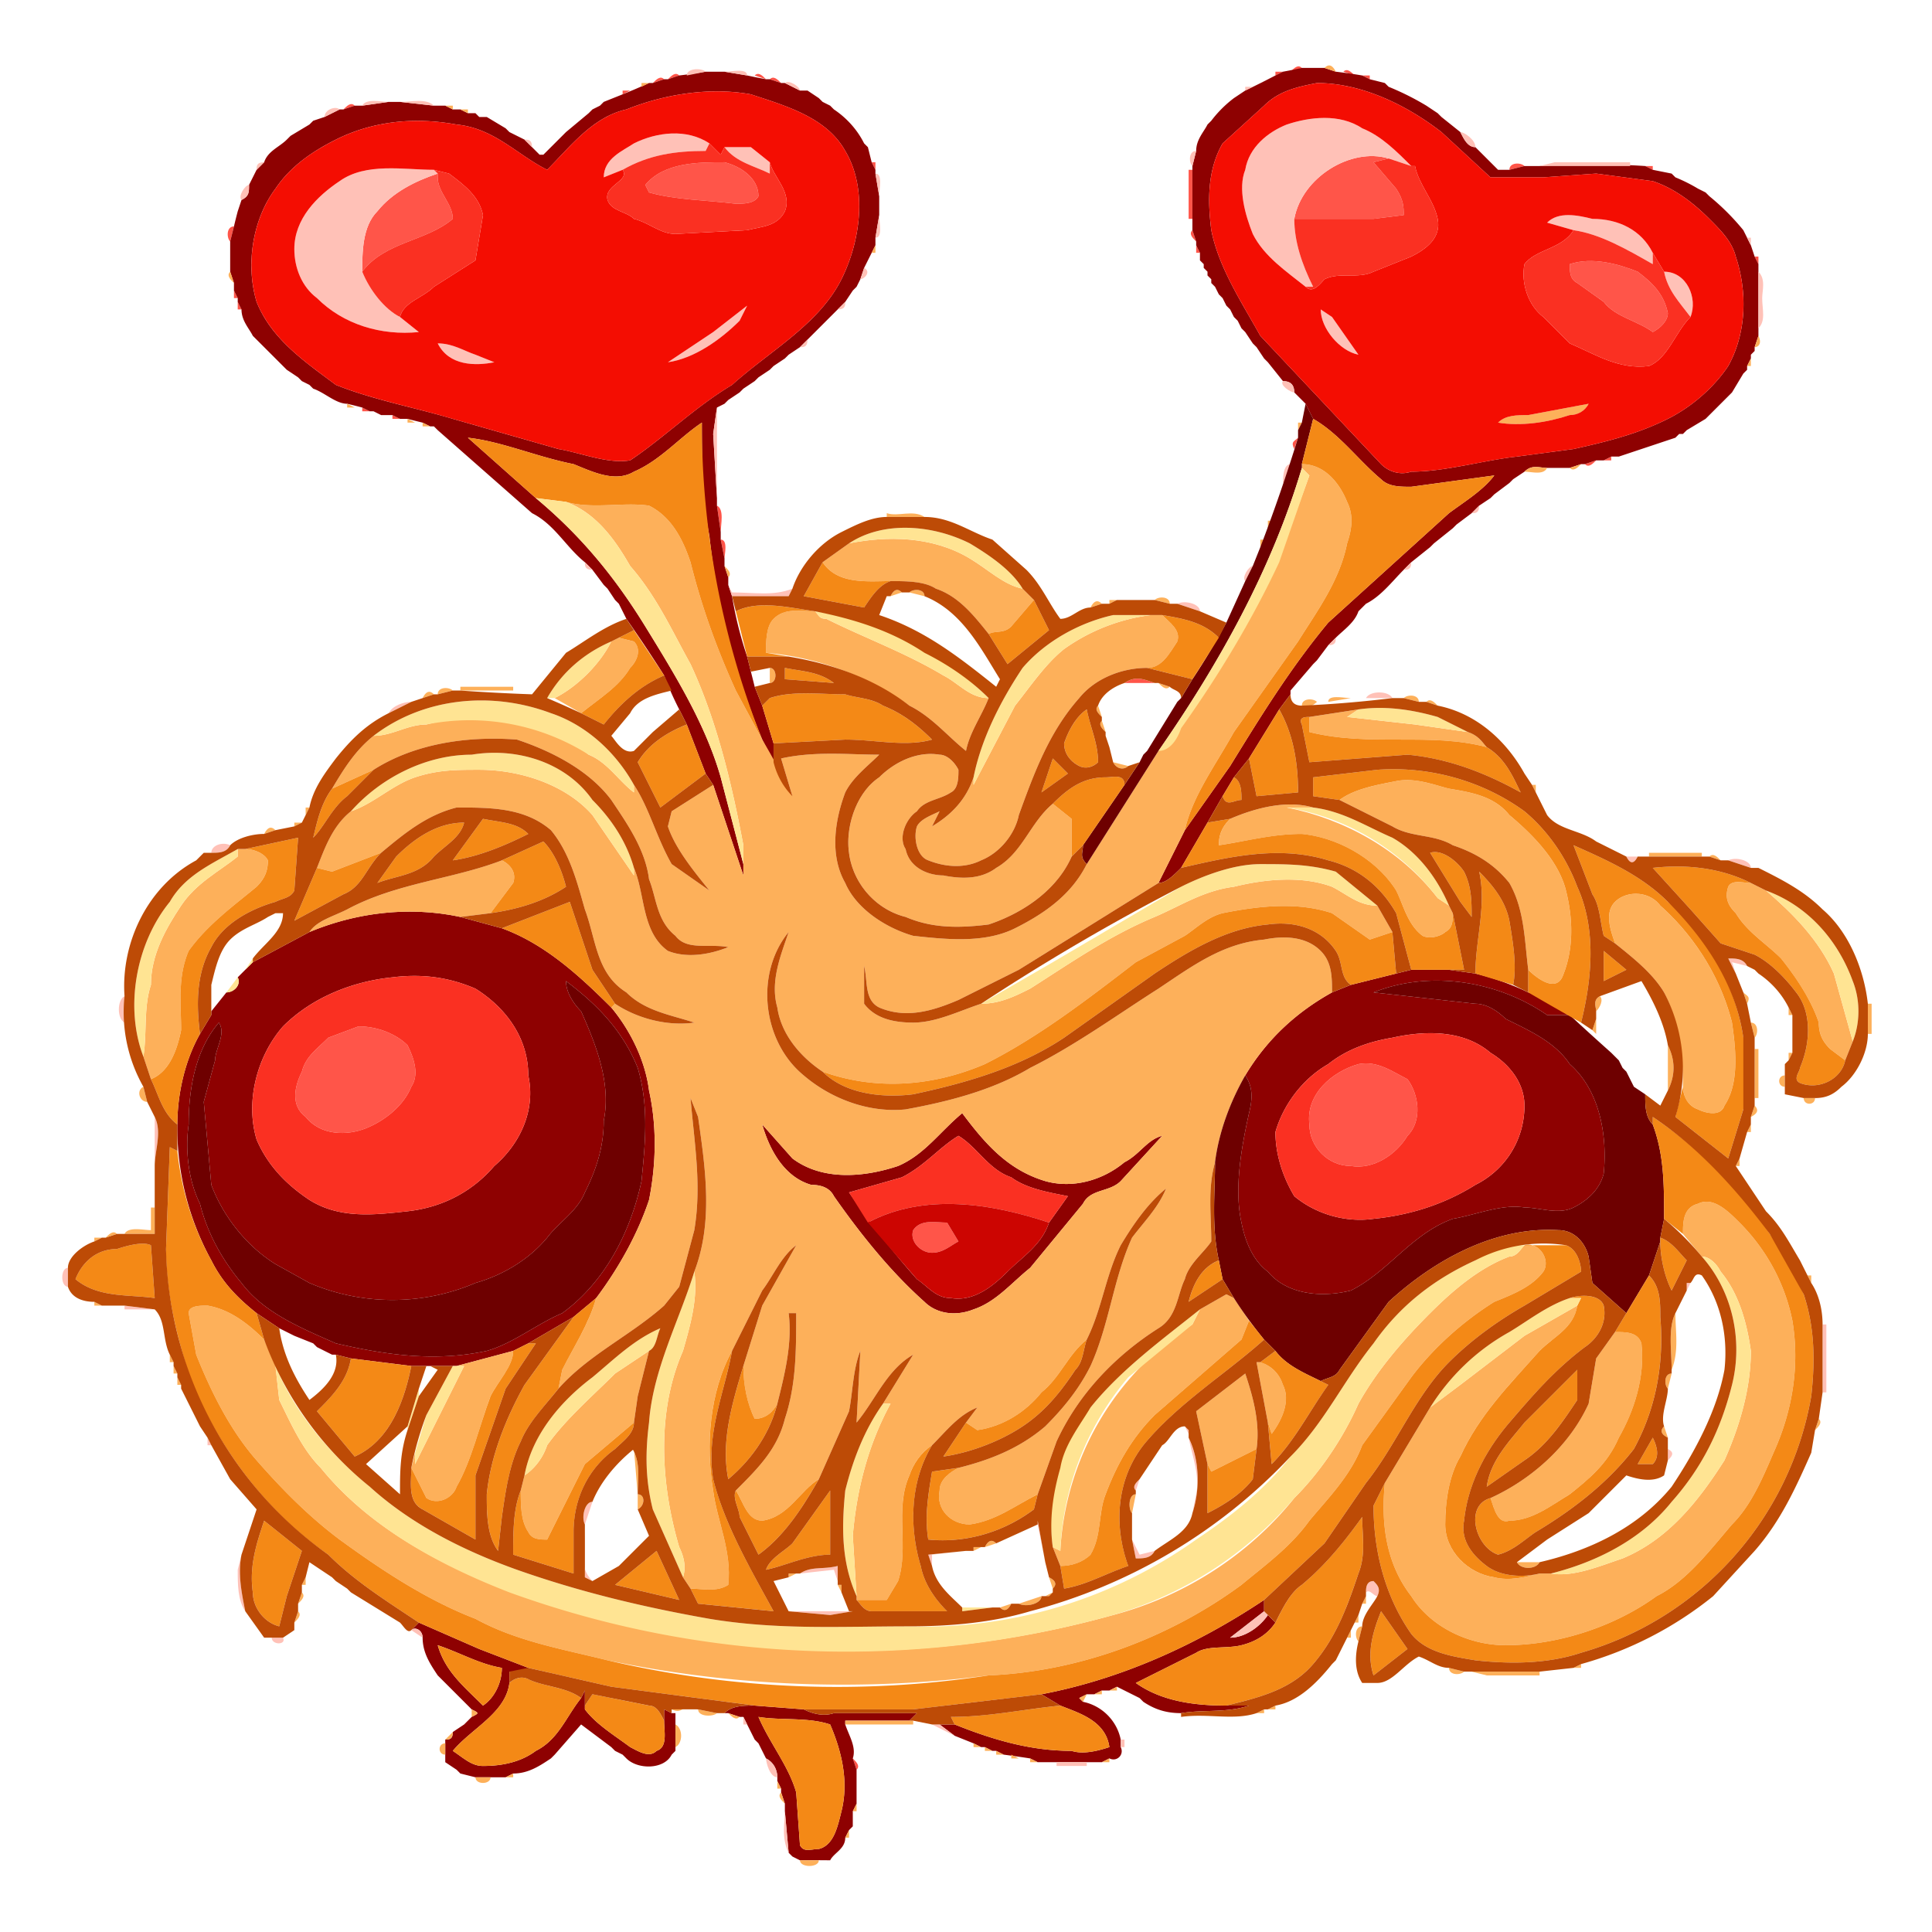 <svg width="683" height="683" viewBox="0 0 512 512" xmlns="http://www.w3.org/2000/svg"><g fill="#ff5549"><path d="M342 19c1-1 2-2 3-1l-3 1zM338 19h2l-2 1v-1zM356 19c1-1 2 0 3 1l-3-1zM177 21c1-1 2-2 3-1l-3 1zM200 20c1-1 2 0 3 1l-3-1zM361 20h2v1l-2-1zM173 22c1-1 2-2 3-1l-3 1zM204 21c1-1 2 0 3 1l-3-1zM165 24h2l-2 1v-1zM91 29c1-1 2-2 3-1l-3 1zM343 58c2-11 15-19 25-16l-4 1 6 7c2 3 2 5 2 7l-8 1h-21zM171 49c5-6 14-6 21-6 4 1 9 4 9 9-1 2-4 2-6 2-8-1-16-1-23-3l-1-2zM231 43h1v2l-1-2zM400 45c0-2 3-2 4-1l-4 1zM436 44h2v1l-2-1zM315 45h1v13h-1V45zM116 46v1c0 4 4 7 4 11-7 6-18 6-24 14 0-5 0-12 4-16 4-5 10-8 16-10zM61 64c-1-1-1-4 1-4l-1 4zM316 61l1 3c-1-1-2-2-1-3zM317 65l1 2h-1v-2zM465 68h1v2l-1-2zM416 70c6-2 13 0 18 2 4 3 7 6 8 11 0 2-2 4-4 5-4-3-10-4-13-8l-7-5c-2-1-2-3-2-5zM62 77l1 2h-1v-2zM63 80l1 2h-1v-2zM96 108l2 1h-2v-1zM104 110l2 1h-2v-1zM343 119c-1-2 0-2 1-3l-1 3zM425 122l2-1v1h-2zM420 123l3-1c-1 1-2 2-3 1zM190 134c2 1 1 5 1 7l-1-7zM191 143c2 0 1 4 1 5l-1-5zM298 181c3-2 5-1 8 0h-8zM95 272c5 0 10 2 13 5 2 4 3 8 1 11-2 5-7 9-12 11s-12 2-16-3c-4-3-3-8-1-12 1-4 4-6 7-9l8-3zM360 282c5-1 9 2 13 4 3 4 4 11 0 15-3 5-9 9-15 8-6 0-11-5-11-11-1-8 6-14 13-16zM242 326c2-3 6-2 9-2l3 5c-2 1-4 3-7 3s-6-3-5-6zM226 466c1 1 2 2 1 3l-1-3z"/></g><g fill="#8e0101"><path d="M345 18h6l3 1a141 141 0 017 1l2 1 4 1 1 1a72 72 0 0110 5l3 2 1 1 5 4c1 2 2 4 4 4l1 1 5 5h3l4-1h4a213 213 0 0128 0l2 1 5 1 1 1a44 44 0 016 3l2 1 1 1a63 63 0 019 9l1 2 1 2 1 3 1 2v19l-1 3v1l-1 1v1l-1 2v1l-1 1-3 5-7 7-5 3-1 1h-1l-1 1-15 5h-2l-2 1h-2l-3 1h-1l-3 1h-6c-2 0-4-1-6 1l-3 2-1 1-4 3-1 1-3 2-2 2-4 3-1 1-5 4-1 1-5 4-2 2c-3 3-6 7-10 9l-2 2c-1 3-4 5-6 7l-2 2-3 4-1 1-6 7v1l-3 4-8 13-4 5-3 5-4 7-7 12c-2 2-4 4-6 4l7-14 12-17c8-13 16-26 26-38l32-29c4-3 9-6 12-10l-22 3c-3 0-6 0-8-2-6-5-11-12-18-16l-2-4-3-3c0-2-1-3-3-3l-4-5-1-1-2-3-1-1-2-3-1-1-1-2-1-1-1-2-1-1-1-2-1-1-1-2-1-1v-1l-1-1v-1l-1-1v-1l-1-1v-2l-1-2v-1l-1-3v-3-14l1-4c0-3 2-5 3-7l1-1a31 31 0 016-6l3-2a268 268 0 008-4l2-1a136 136 0 005-1m4 4c-5 1-10 2-14 6l-11 10c-4 7-4 15-3 23 2 10 8 19 13 28l32 34c2 2 5 3 8 2 9 0 19-3 28-4l15-2c9-2 17-4 25-8 6-3 12-8 16-14 5-9 5-20 2-29-1-4-4-7-7-10-4-4-9-8-15-10l-15-2-14 1h-14l-13-12c-9-7-21-13-33-13zM187 19h5l6 1a188 188 0 005 1h1l3 1h1l4 2h2l3 2 1 1 2 1 1 1c3 2 6 5 8 9l1 1 1 4 1 2v1l1 6v5l-1 6v2l-1 2-2 4-1 3-1 2-1 1-2 3-2 2-8 8-2 2-3 2-1 1-3 2-1 1-3 2-1 1-3 2-1 1-3 2-1 1-2 1-1 7 1 17v2l1 7v2l1 5v2l1 3v2l1 3a101 101 0 004 16l1 4 1 4 2 5 3 10v5l-3-6c-7-17-12-35-14-54-2-10-2-20-2-30-6 4-11 10-18 13-5 3-11 0-16-2-10-2-19-6-28-7l18 16c12 10 21 21 29 34s16 26 20 40l6 23v3l-8-24-2-3-5-13-2-4a88 88 0 01-4-9 373 373 0 00-10-15l-2-4-1-1-2-3-1-1-3-4-2-2c-5-4-8-10-14-13l-25-22-1-1h-1l-2-1a142 142 0 01-4-1h-2l-2-1h-3l-2-1h-1l-2-1a148 148 0 00-4-1c-3 0-6-3-9-4l-1-1-2-1-1-1a362 362 0 00-3-2l-8-8-1-1c-1-2-3-4-3-7l-1-2v-1l-1-2v-2l-1-3v-8l1-4a153 153 0 011-4l1-3c2-1 2-2 2-4l2-4 2-2c1-3 4-4 6-6l1-1 5-3 1-1 3-1 4-2h1l3-1h2l7-1h3l9 1h3l2 1h2l2 1h2l1 1h2l5 3 1 1 4 2 2 2 2 2h1l5-5 1-1 6-5 1-1 2-1 1-1 5-2a156 156 0 007-3h1l3-1h1l3-1a153 153 0 007-1m-21 10c-9 2-15 10-21 16-8-4-14-11-24-12-11-2-22-1-32 4-6 3-12 7-16 13-6 8-8 20-5 30 4 10 13 16 21 22 10 4 21 6 31 9l28 8c6 1 13 4 19 3 9-6 17-14 27-20 10-9 23-16 29-28 5-10 7-24 1-34-5-9-16-12-25-15-11-2-23 0-33 4zM82 247c12-5 26-7 40-4l11 3c11 4 20 12 29 21 5 6 9 14 10 22 2 9 2 19 0 29-3 9-8 18-14 26l-6 5-12 7-4 2-15 4h-12l-16-2-4-1h-1l-4-2-1-1-5-2-2-1-2-1-6-4c-5-4-9-8-12-14a73 73 0 01-9-36c0-8 2-17 6-24l3-5v-1l4-5c2 0 4-2 3-4l2-2 2-2 15-8m22 12c-10 1-21 5-29 13-7 8-10 20-7 30 3 7 8 12 14 16 8 5 17 4 26 3s17-5 23-12c7-6 11-15 9-24 0-10-6-18-14-23-7-3-14-4-22-3m46 1c0 3 2 6 4 8 4 9 8 19 6 29 0 7-2 13-5 19-2 5-7 8-10 12-5 6-12 10-19 12-14 6-30 6-44 0l-9-5c-8-5-14-13-17-21l-2-22 3-11c0-3 3-7 1-10-6 7-8 17-8 27-1 7 0 15 3 21 2 8 6 15 11 21 6 8 16 12 25 16 13 3 26 5 40 2 7-2 13-7 20-10 11-8 18-21 21-35 1-10 2-20-1-30-4-10-11-17-19-23zM370 258l4-1h10l7 1a72 72 0 0114 5c4 1 8 3 11 6h-6c-13-9-31-12-46-6l27 3c3 0 6 2 8 4 6 3 13 6 17 12 8 7 10 19 9 29-1 4-4 7-8 9s-9 0-13 0c-6-1-13 2-19 3-11 4-17 14-27 19-8 2-17 1-22-5-4-3-6-8-7-13-2-9 0-20 2-29 1-4 1-7-1-10 6-10 14-17 23-22l5-2 12-3m-1 17c-6 1-12 3-17 7-7 4-12 11-14 18 0 6 2 12 5 17 6 5 14 7 21 6 10-1 19-4 27-9 8-4 13-12 13-21 0-6-4-11-9-14-7-6-17-6-26-4zM238 309c7-3 11-9 17-14 6 8 12 15 22 18 7 2 15 0 21-5 4-2 6-6 10-7l-11 12c-3 3-8 2-10 6l-14 17c-5 4-9 9-15 11-5 2-10 1-13-2-9-8-17-18-24-28-1-2-3-3-6-3-7-2-11-9-13-16l8 9c8 6 19 5 28 2m1 3l-14 4a240 240 0 0018 23c3 2 5 5 9 5 6 1 11-3 15-7s9-7 11-13l5-7c-5-1-11-2-15-5-6-2-9-8-14-11-5 3-9 8-15 11zM276 449c21-4 41-13 59-25v3l-9 7c4 0 8-3 10-6l2 2c-2 3-5 5-9 6s-9 0-12 2l-16 8c7 5 16 6 24 6h6c-6 2-12 1-18 2-4 0-7-1-10-3l-1-1-6-3-2 1h-2l-2 1h-2l-2 1 1 1c5 1 9 5 10 10v2c1 2-1 4-3 3l-2 1h-17l-2-1a307 307 0 00-7-1l-2-1h-1l-2-1h-1l-2-1-5-2-4-3h4c10 4 20 7 31 7 3 1 7 0 10-1-1-7-8-9-13-11l-5-3zM111 430l16 7 13 5 1 2-6-1v3c-1 8-10 12-15 18 3 2 5 4 8 4 5 0 10-1 14-4 6-3 8-9 12-14l1-2v5c3 4 8 7 12 10 2 1 5 3 7 1 3-1 2-5 2-8v-3l2 1h1v10l-1 1c-2 4-9 4-12 1l-1-1-2-1-1-1-8-6-7 8-1 1c-3 2-6 4-10 4l-2 1h-8l-4-1-1-1-3-2v-2-4c1 0 2 0 2-2l3-2 1-1 1-1c2-1 2-1 0-2l-8-8-1-1c-2-3-4-6-4-10 0-2-2-3-3-2l2-2m5 6c2 7 7 11 12 16 3-2 5-6 5-10-6-1-11-4-17-6zM192 454c2-2 5-2 8-2l13 1c2 1 5 2 8 1h22l-2 2h-17v1c1 3 3 6 2 9l1 3v9l-1 2v4l-1 1-1 2c0 3-3 4-4 6a279 279 0 00-8 0l-2-1-1-1-1-11v-2l-1-3v-1l-1-2v-1c0-2-1-4-3-5l-2-4-1-1-2-4-1-2h-1l-3-1h-1m9 1c3 7 8 13 10 20l1 14c1 2 3 1 5 1 4-1 5-6 6-10 2-8 0-16-3-23-6-2-13-1-19-2z"/></g><g fill="#fdb05a"><path d="M351 18c1-1 2-1 3 1l-3-1zM170 22h2l-2 1v-1zM367 22l1 1-1-1zM213 24h0zM159 28zM118 28h2v1l-2-1zM220 28l1 1-1-1zM122 29h2v1l-2-1zM156 30l1-1-1 1zM381 30zM128 31h0zM82 33l1-1-1 1zM76 37l1-1-1 1zM143 41h1-1zM443 46l1 1-1-1zM449 49zM452 51l1 1-1-1zM62 56h1a441 441 0 01-1 0zM231 67l1-2v2h-1zM319 71l1 1-1-1zM61 72l1 3c-1-1-2-2-1-3zM320 73l1 1-1-1zM323 78l1 1-1-1zM325 81zM327 84l1 1-1-1zM465 92l1-3c1 2 0 3-1 3zM332 91zM464 94l1-1-1 1zM208 95l1-1-1 1zM463 97l1-2v2h-1zM204 98l1-1-1 1zM79 100l1 1-1-1zM200 101l1-1-1 1zM82 102l1 1-1-1zM196 104zM192 107l1-1-1 1zM92 107l2 1h-2v-1zM405 110l16-3c-1 2-3 3-5 3-6 2-13 3-19 2 2-2 5-2 8-2zM99 109a427 427 0 000 1v-1zM108 111l2 1h-2v-1zM112 112l2 1h-2v-1zM344 112h1l-1 2v-2zM115 113zM446 115l1-1-1 1zM444 116l1-1-1 1zM345 123c6 0 10 5 12 10 2 4 1 8 0 11-2 10-8 18-13 26l-17 24c-5 9-11 17-13 26l-7 14-37 23-16 8c-7 3-14 5-21 2-4-2-3-7-4-11v10c3 4 8 5 13 5 6 0 12-3 18-5 5 0 9-2 13-4 11-7 21-14 33-19 7-3 13-7 21-8 8-2 18-3 26 0 4 2 7 5 12 5l4 7-6 2-10-7c-9-3-19-2-29 0-4 1-7 4-10 6l-13 7c-13 10-26 20-40 27-14 6-29 7-43 2-6-4-11-10-12-17-2-7 1-14 3-20-9 11-7 29 4 38 7 6 17 10 27 9 11-2 23-5 33-11 12-6 23-14 34-21 9-6 17-12 28-13 5-1 11-1 15 3 3 3 3 7 3 11-9 5-17 12-23 22-4 7-7 15-8 23-2 7-1 14-1 21-2 3-6 6-7 10-2 4-2 10-7 13-11 7-21 17-27 30l-5 14c-6 3-11 7-18 8-5 0-9-4-8-9 0-3 3-5 5-6 8-2 16-5 23-11 5-5 9-10 12-16 5-11 6-23 11-34 3-4 7-8 9-13-5 4-9 10-12 15-4 8-5 17-9 25-5 4-7 10-12 14-4 5-10 9-17 10l-3-2 3-4c-5 2-8 6-12 10-3 2-5 5-6 8-4 9 0 19-3 28l-3 5h-8v-1l-1-16c1-12 4-24 10-35h-2l8-13c-7 4-10 12-15 18l1-19c-2 5-2 11-3 16l-8 18c-5 3-8 10-15 11-4 0-5-5-7-8 6-6 11-11 13-19 3-9 3-18 3-28h-2c1 8-1 16-3 24-1 2-3 4-6 4-2-4-3-9-3-14l5-16 9-16c-4 3-6 8-9 12l-8 16c-6 11-7 25-5 37 1 8 5 16 4 25-3 2-7 1-10 1l-2-3c1-3 0-6-1-8-5-17-6-36 1-52 2-7 4-14 3-21 5-13 3-27 1-41l-2-5c1 12 3 23 1 35l-4 15-4 5c-9 8-20 13-28 22l1-5c3-6 7-12 9-19 6-8 11-17 14-26 2-10 2-20 0-29-1-8-5-16-10-22l1-1c6 4 14 6 21 5-6-2-13-3-18-8-8-5-8-14-11-22-2-7-4-15-9-21-7-6-16-6-25-6-8 2-14 7-20 12l-13 5-4-1c2-5 4-11 9-15 6-2 11-7 17-9s11-2 17-2c11 0 23 4 30 12l11 16v-2c3 7 2 17 9 22 5 2 11 1 16-1-5-1-11 1-14-3-5-4-5-10-7-15-1-8-6-15-10-21-6-8-16-13-25-16-13-1-27 1-38 8l-11 5c3-5 6-10 11-14 5 0 9-3 14-3 8-2 16-3 24 0 7 1 14 4 19 8 5 2 8 7 12 10v-2c4 6 6 14 10 21l10 7c-4-5-9-11-11-17l1-4 11-7 8 24v-3-5c-3-16-7-33-14-48-5-9-9-18-16-26-4-7-9-14-17-17 7 2 15 0 22 1 6 3 9 9 11 15 3 12 7 23 12 34l7 13a191 191 0 018 15l-3-10c9-2 18-1 26-1-3 3-7 6-9 10-3 8-4 17 0 24 3 7 11 12 18 14 9 1 19 2 27-2s15-9 19-17l19-30a344 344 0 0032-51l8-22-2-2v-1M238 309c-9 3-20 4-28-2l-8-9c2 7 6 14 13 16 3 0 5 1 6 3 7 10 15 20 24 28 3 3 8 4 13 2 6-2 10-7 15-11l14-17c2-4 7-3 10-6l11-12c-4 1-6 5-10 7-6 5-14 7-21 5-10-3-16-10-22-18-6 5-10 11-17 14zM416 124l3-1c-1 1-2 2-3 1zM404 125c2-2 4-1 6-1-1 2-4 1-6 1zM400 128l1-1-1 1zM395 132z"/><path d="M235 136c3 1 7-1 10 1h-10v-1zM336 138h1l-1 2v-2zM225 144c10-2 22-2 32 4 5 3 9 7 14 8l3 3-6 7c-2 2-4 1-6 2-4-5-8-10-14-12-3-2-8-2-12-2-6 0-14 1-18-5l7-5zM334 143h1l-1 2v-2zM192 150c1 1 2 2 1 3l-1-3z"/><path d="M236 158c1-2 2-2 3-1l-3 1zM241 157c1-1 4-1 4 1l-4-1zM294 159h2l-2 1v-1zM306 159c1-1 4-1 4 1l-4-1zM289 161c1-2 2-2 3-1l-3 1zM205 164c3-3 7-2 11-2 1 1 1 2 3 2 10 5 21 9 31 15 4 2 7 6 12 6-2 5-5 9-6 14-5-4-9-9-15-12a77 77 0 00-38-14c0-3 0-7 2-9zM295 163h13c2 2 5 4 4 7-2 3-4 7-8 7-7 0-14 3-18 8-8 9-12 20-16 31-1 5-5 10-10 12-4 2-9 2-14 0-3-1-4-6-3-9 1-2 4-3 6-4l-2 4c5-3 9-7 11-13v2l11-21c4-5 8-11 13-15 7-5 15-8 23-9h-10zM162 170l2-1 4 1c2 2 1 5-1 7-3 5-8 8-13 12l-7-4c6-3 12-9 15-15zM348 176l1-1-1 1zM204 177c2 0 2 4 0 4v-4zM307 181l3 1c-1 1-2 0-3-1zM122 182h14v1h-14v-1zM116 184c0-2 3-2 4-1l-4 1zM342 184v-1 1zM112 185c1-2 2-2 3-1l-3 1zM312 186zM352 186c0-2 4-1 6-1l-6 1zM372 185c1-1 4-1 4 1l-4-1zM345 187c0-2 3-2 4-1-1 1-3 2-4 1zM378 186c1-1 2 0 3 1l-3-1z"/><path d="M291 187l1 3c-1-1-2-2-1-3zM347 190l13-2-3 2 18 2 14 2c3 1 4 3 5 4-15-4-31 0-47-4v-4zM292 191l1 3c-1-1-2-2-1-3zM293 195l1 3-1-3zM303 200zM233 206c4-4 10-7 16-6 2 0 4 2 5 4 0 2 0 5-2 6-3 2-7 2-9 5-3 2-5 7-3 10 1 5 6 7 10 7 5 1 10 1 14-2 7-4 9-12 15-17l5 4v10c-4 9-13 15-22 18-8 1-15 1-22-2-8-2-14-9-15-17-1-7 2-16 8-20zM295 202l4 1c-1 1-3 1-4-1zM370 207c5-1 10 1 14 2 6 1 12 2 16 7 6 5 13 12 15 20s2 16-1 23c-2 4-7 0-9-2-1-8-1-16-5-23-4-5-9-8-15-10-5-3-11-2-16-5l-14-7c4-3 10-4 15-5zM406 208h1v2l-1-2zM326 217c7-3 15-5 22-3h-7c15 3 30 11 40 24l3 2 1 2c0 2 0 4-2 5-1 1-4 2-6 1-4-3-5-8-7-12-5-8-15-14-25-15-8 0-15 2-22 3 0-3 1-5 3-7zM81 214h1l-1 2v-2zM78 218h2l-2 1v-1zM70 221c1-2 2-2 3-1l-3 1zM63 225h2c2 0 5 1 6 3 0 3-1 5-3 7-6 5-13 10-18 17-3 7-2 14-2 21-1 5-3 11-8 13l-2-6c1-6 0-13 2-19 0-8 4-15 8-21s10-9 15-13v-2zM54 226zM437 226h14v1h-14v-1zM453 227c1-1 2 0 3 1l-3-1zM92 241c13-7 28-8 41-13 2 1 4 3 3 6l-6 8-8 1c-14-3-28-1-40 4 2-3 6-4 10-6zM458 235c1-2 4-1 6-1l4 2c7 6 14 13 18 22l5 18-2 5-4-3c-2-2-3-4-3-7-2-6-6-12-10-17-4-4-9-7-12-12-2-2-3-4-2-7zM428 239c3-3 9-3 12 1 9 8 16 19 19 31 1 7 2 16-2 22-1 3-5 2-7 1-3-1-4-4-4-6 0-9-1-17-5-25-3-5-8-9-13-13-1-3-3-8 0-11zM71 243l2-1-2 1zM56 269v-8 8zM462 263c1 1 2 1 1 3l-1-3zM423 268c0-1-1-3 1-4 1 1 0 3-1 4zM495 266h1v8h-1v-8zM474 267l1 2h-1v-2zM422 273l1-3v4l-1-1zM475 270v0zM464 271c2 0 2 3 1 4l-1-4z"/><path d="M442 277c2 4 2 8 0 12v-12zM465 278h1v13h-1v-13zM474 279h1l-1 2v-2zM430 283l1 1-1-1zM473 288c-2 0-2-3 0-3v3zM432 286zM38 288l1 4c-2 0-3-3-1-4zM478 291h3c0 2-3 2-3 0zM464 296l1-3c1 1 1 2-1 3zM463 300l1-2v2h-1zM460 309l1-2v2h-1zM450 319c4-2 8 2 11 5 7 7 12 16 14 26 2 12 0 24-5 35-3 7-6 14-11 19-6 7-12 15-20 19-11 8-26 13-40 13-10 0-20-5-25-13-7-9-8-20-7-30l12-20 8-6 17-13 14-8c-1 6-6 8-10 12-8 9-16 17-21 28-3 5-4 12-4 18 0 7 6 13 13 14 4 1 8 0 12-1h3c6 1 13-2 19-4 12-5 20-15 27-26 4-9 7-19 7-29-1-7-3-15-8-21-1-2-3-4-5-4l-5-6c0-3 0-7 4-8zM40 320h1v7h-8c1-2 5-1 7-1v-6zM28 328c1-1 2-2 3-1l-3 1zM25 328h2l-2 1v-1zM404 330c4-1 7 4 5 7-3 4-8 6-13 8-8 5-16 12-22 20l-13 18c-3 8-9 14-14 20-5 7-12 12-18 17-19 14-43 23-67 24a305 305 0 01-101-4c-12-3-24-5-35-11-13-5-25-13-36-21-8-6-15-13-22-21s-12-18-16-28l-2-11c0-2 3-2 5-2 6 1 11 5 15 9l3 7 1 9c3 6 6 13 11 18 13 16 32 26 51 33a262 262 0 00159 6c19-5 36-16 48-31 7-7 13-16 17-25 5-9 12-17 19-24 6-6 13-12 21-15 2 0 3-2 4-3zM479 338h1v2l-1-2z"/><path d="M318 347l7-4 2 1 4 6-2 5-23 20c-6 6-10 13-13 21-2 5-1 11-4 16-2 2-5 3-8 3l-2-5 2 1a76 76 0 0135-60l2-4zM25 345l2 1h-2v-1zM443 363c0-5-1-11 1-15 0 5 1 10-1 15zM76 353l2 1-2-1zM423 360l5-7c3 0 6 0 7 3 1 9-2 18-6 25-3 7-8 11-13 15-5 3-10 7-16 7-3 1-4-3-5-6 11-5 21-14 26-25l2-12zM83 356l1 1-1-1zM88 359h0zM121 362l15-4c0 4-4 8-6 12-3 8-5 17-9 24-1 3-5 5-8 3l-4-8 1-4v3l13-26h-2zM45 359l1 2h-1v-2zM163 364l9-6-3 12-1 7-13 11-7 14-3 6c-2 0-4 0-5-2-2-3-2-7-2-11l1-4c3-2 5-5 6-8 5-7 12-13 18-19zM333 361h1c3 1 5 3 6 6 2 4 0 9-3 13l-1-3-3-16zM46 362l1 2h-1v-2zM317 374l13-10c2 6 4 13 3 20l-12 6-1-2-3-14zM442 368c-1-1-1-4 1-4l-1 4zM47 365l1 2h-1v-2zM481 379l1-3c1 1 0 2-1 3zM441 378l1 3c-2-1-2-2-1-3zM167 383c3 4 2 9 2 13l-1-12-1-1zM169 396c2 0 2 3 0 4v-4z"/><path d="M300 401c-1-1-1-5 1-5l-1 5zM261 410c1-2 2-2 3-1l-3 1zM258 410h2l-2 1v-1zM402 414h6c-1 2-5 2-6 0zM209 417h2l-2 1v-1zM80 420l1-2v2h-1zM278 418c2 1 2 2 1 3l-1-3zM222 420h1v2l-1-2zM79 425l1-3c1 1 0 2-1 3zM277 423l2-1-1 1h-1zM270 425l6-2c0 2-4 3-6 2zM361 425l1-2v2h-1zM265 426l3-1c-1 2-2 2-3 1zM78 430l1-3c1 1 0 2-1 3zM359 430l1-2v2h-1zM360 435c-1-1-1-4 1-4l-1 4zM357 434l1-2v2h-1zM417 442l2-1v1h-2zM384 442l4 1c-1 1-4 1-4-1zM390 443h18v1h-14l-4-1zM362 446zM294 448l2-1v1h-2zM290 449l2-1v1h-2zM286 450l2-1-1 2-1-1zM178 453c1-2 3-1 4-1-1 1-2 2-4 1zM336 453l2-1v1h-2zM125 453c2 1 2 1 0 2v-2zM185 453l5 1c-1 1-5 1-5-1zM333 454l2-1v1h-2zM193 454l3 1c-1 1-2 0-3-1zM224 456h18v1h-18v-1zM179 457c2 1 2 5 0 6v-6zM118 461l2-2c0 2-1 2-2 2zM118 465c-2 0-2-3 0-3v3zM258 462l2 1h-2v-1zM261 463l2 1h-2v-1zM264 464l2 1h-2v-1zM268 465l2 1h-2v-1zM273 466l2 1h-2v-1zM292 467l2-1v1h-2zM134 471l2-1v1h-2zM126 471h4c0 2-4 2-4 0zM206 472l1 2h-1v-2zM207 475l1 3c-1-1-2-2-1-3zM226 480l1-2v2h-1zM224 487l1-2v2h-1zM212 493h5c0 2-5 2-5 0z"/></g><g fill="#ffc1b7"><path d="M182 20c0-2 4-2 5-1l-5 1zM192 19c2 0 6-1 6 1l-6-1zM208 22c1-1 4 1 4 2l-4-2zM330 23h2l-2 1v-1zM217 26l1 1-1-1zM326 27zM96 28c1-2 5-1 7-1l-7 1zM106 27c3 0 7-1 9 1l-9-1zM377 27zM86 31c0-2 3-3 4-2l-4 2zM126 30zM341 33c6-2 14-3 20 1 5 2 9 6 13 10l-6-2c-10-3-23 5-25 16 0 6 2 12 5 18h-2c-5-4-11-8-14-14-2-5-4-12-2-17 1-6 6-10 11-12zM320 33l1-1-1 1zM134 34l1 1-1-1zM149 36l1-1-1 1zM387 35c1 0 4 2 4 4-2 0-3-2-4-4zM168 38c6-3 14-4 20 0l-1 2c-8 0-15 1-22 5l-5 2c0-5 5-7 8-9zM139 37c1 0 2 0 2 2l-2-2zM192 39h7l5 4v3c-4-2-9-3-12-7zM229 38l1 1-1-1zM316 44c-1-1-1-4 1-4l-1 4zM392 40l5 5-5-5zM68 45c0-1 0-2 2-2l-2 2zM408 44l4-1h20v1h-24zM90 48c7-5 17-3 25-3l1 1c-6 2-12 5-16 10-4 4-4 11-4 16 2 5 6 10 10 12l5 4c-10 1-20-2-27-9-4-3-6-8-6-13 0-8 6-14 12-18zM232 46c2 0 1 4 1 6l-1-6zM64 53c-1-1 1-4 2-4 0 2 0 3-2 4zM232 63l1-6c0 2 1 6-1 6zM410 59c3-3 8-2 12-1 7 0 13 3 16 9v3c-7-4-14-8-21-9l-7-2zM461 60zM463 63h1v2l-1-2zM318 69l1 1-1-1zM228 74l1-3c2 1 0 3-1 3zM441 72c6 0 9 7 7 12-3-4-6-7-7-12zM466 72c2 2 1 5 1 7 0 3 1 6-1 8V72zM321 75l1 1-1-1zM226 77l1-1-1 1zM222 82l2-2c0 1 0 2-2 2zM189 88l9-7-2 4c-5 5-12 10-19 11l12-8zM350 82l3 2 7 10c-5-1-10-7-10-12zM329 87zM67 89l1 1-1-1zM212 92l2-2c0 2-1 2-2 2zM116 91c4 0 7 2 10 3l5 2c-5 1-12 1-15-5zM335 95l1 1-1-1zM76 98zM462 99l1-1-1 1zM340 101c2 0 3 1 3 3-1 0-4-2-3-3zM452 111l7-7-7 7zM189 115l1-7v24l-1-17zM429 121l15-5-9 3-6 2zM340 128c0-1 0-5 2-5 1 2 0 4-2 5zM390 136l2-2c0 2-1 2-2 2zM385 140l1-1-1 1zM379 145zM155 149l2 2c-2 0-2-1-2-2zM372 151l2-2c0 2-1 2-2 2zM330 154c-1-1 1-4 2-4l-2 4zM160 155l1 1-1-1zM193 155l1 2c6 0 11 1 16-1l-1 2h-15l-1-3zM163 159l1 1-1-1zM312 160c2-1 6 0 6 2l-6-2zM360 162l2-2-2 2zM352 171l2-2c0 1 0 2-2 2zM362 185c1-2 6-2 7 0h-7zM103 189c1-2 4-3 6-3l-6 3zM56 226c0-2 3-3 5-2-1 2-3 2-5 2zM431 227h3c-1 2-2 2-3 0zM458 228c2-1 6 0 6 2l-6-2zM458 254c2 0 4 0 5 2l-4-1 1 3-2-4zM465 257l1 1-1-1zM33 271c-2-1-2-6 0-7v7zM427 279l2 2-2-2zM41 296c2 4 0 9 0 13v-13zM18 341c-2 0-2-5 0-5v5zM447 340h1l-1 2v-2zM33 346l8 1h-8v-1zM483 351h1v18h-1v-18zM48 368l5 10-5-10zM314 378l1 1v1l-1-2zM55 381l1 2h-1v-2zM315 381c3 6 3 14 1 20l1-5c1-5-1-10-2-15zM442 384c2 1 1 2 0 3v-3zM301 395c-1-1 0-2 1-3l-1 3zM155 404c-1-2 0-6 2-6l-2 6zM275 403l2 11-2-10v-1zM155 418v-13c0 5-2 10 2 14l-2-1zM300 408l2 4 4-1c-1 2-3 2-5 2l-1-5zM246 412l10-1-9 1v3l-1-3zM63 416l1-4c-1 5 0 10 1 15-2-3-2-7-2-11zM212 417c3-2 6-1 10-2v4l-1-3-9 1zM88 418zM362 422c0-1 0-3 2-3 1 1 2 2 1 4-1 0-2-2-3-1zM92 421l1 1-1-1zM225 427h1l-6 1-11-1h16zM326 434l9-7 1 1c-2 3-6 6-10 6zM109 432c1-1 3 0 3 2l-3-2zM72 434h3c1 2-3 2-3 0zM353 441l1-1-1 1zM116 444l1 1-1-1zM302 450zM197 455l1 2h-1v-2zM123 457l1-1-1 1zM247 457h2l4 3-6-3zM200 461l1 1-1-1zM297 461h1v2h-1v-2zM162 463l1 1-1-1zM178 465l1-1-1 1zM146 466zM165 465l1 1-1-1zM203 466c2 1 3 3 3 5-2 0-3-4-3-5zM280 467h8v1h-8v-1zM121 469zM208 480l1 11c-2-4-1-8-1-11zM209 491l1 1-1-1z"/></g><g fill="#f40d02"><path d="M349 22c12 0 24 6 33 13l13 12h14l14-1 15 2c6 2 11 6 15 10 3 3 6 6 7 10 3 9 3 20-2 29-4 6-10 11-16 14-8 4-16 6-25 8l-15 2c-9 1-19 4-28 4-3 1-6 0-8-2l-32-34c-5-9-11-18-13-28-1-8-1-16 3-23l11-10c4-4 9-5 14-6m-8 11c-5 2-10 6-11 12-2 5 0 12 2 17 3 6 9 10 14 14 2 2 4-1 5-2 4-2 9 0 13-2l10-4c4-2 8-5 7-10s-5-9-6-14h-1c-4-4-8-8-13-10-6-4-14-3-20-1m69 26l7 2c-3 5-10 5-13 9-1 5 1 11 5 14l7 7c7 3 13 7 21 6 5-2 7-9 11-13 2-5-1-12-7-12l-3-5c-3-6-9-9-16-9-4-1-9-2-12 1m-60 23c0 5 5 11 10 12l-7-10-3-2m55 28c-3 0-6 0-8 2 6 1 13 0 19-2 2 0 4-1 5-3l-16 3zM166 29c10-4 22-6 33-4 9 3 20 6 25 15 6 10 4 24-1 34-6 12-19 19-29 28-10 6-18 14-27 20-6 1-13-2-19-3l-28-8c-10-3-21-5-31-9-8-6-17-12-21-22-3-10-1-22 5-30 4-6 10-10 16-13 10-5 21-6 32-4 10 1 16 8 24 12 6-6 12-14 21-16m2 9c-3 2-8 4-8 9l5-2c2 3-5 4-4 8 1 3 5 3 7 5 4 1 7 4 11 4l19-1c4-1 8-1 10-5 2-5-3-9-4-13l-5-4h-7l-1 2-3-3c-6-4-14-3-20 0M90 48c-6 4-12 10-12 18 0 5 2 10 6 13 7 7 17 10 27 9l-5-4c1-4 6-5 9-8l11-7 2-12c-1-5-5-8-9-11l-4-1c-8 0-18-2-25 3m99 40l-12 8c7-1 14-6 19-11l2-4-9 7m-73 3c3 6 10 6 15 5l-5-2c-3-1-6-3-10-3z"/></g><g fill="#fa3022"><path d="M188 38l3 3 1-2c3 4 8 5 12 7v-3c1 4 6 8 4 13-2 4-6 4-10 5l-19 1c-4 0-7-3-11-4-2-2-6-2-7-5-1-4 6-5 4-8 7-4 14-5 22-5l1-2m-17 11l1 2c7 2 15 2 23 3 2 0 5 0 6-2 0-5-5-8-9-9-7 0-16 0-21 6zM364 43l4-1 6 2h1c1 5 5 9 6 14s-3 8-7 10l-10 4c-4 2-9 0-13 2-1 1-3 4-5 2h2c-3-6-5-12-5-18h21l8-1c0-2 0-4-2-7l-6-7zM115 45l4 1c4 3 8 6 9 11l-2 12-11 7c-3 3-8 4-9 8-4-2-8-7-10-12 6-8 17-8 24-14 0-4-4-7-4-11v-1l-1-1zM417 61c7 1 14 5 21 9v-3l3 5c1 5 4 8 7 12-4 4-6 11-11 13-8 1-14-3-21-6l-7-7c-4-3-6-9-5-14 3-4 10-4 13-9m-1 9c0 2 0 4 2 5l7 5c3 4 9 5 13 8 2-1 4-3 4-5-1-5-4-8-8-11-5-2-12-4-18-2zM104 259c8-1 15 0 22 3 8 5 14 13 14 23 2 9-2 18-9 24-6 7-14 11-23 12s-18 2-26-3c-6-4-11-9-14-16-3-10 0-22 7-30 8-8 19-12 29-13m-9 13l-8 3c-3 3-6 5-7 9-2 4-3 9 1 12 4 5 11 5 16 3s10-6 12-11c2-3 1-7-1-11-3-3-8-5-13-5zM369 275c9-2 19-2 26 4 5 3 9 8 9 14 0 9-5 17-13 21-8 5-17 8-27 9-7 1-15-1-21-6-3-5-5-11-5-17 2-7 7-14 14-18 5-4 11-6 17-7m-9 7c-7 2-14 8-13 16 0 6 5 11 11 11 6 1 12-3 15-8 4-4 3-11 0-15-4-2-8-5-13-4zM239 312c6-3 10-8 15-11 5 3 8 9 14 11 4 3 10 4 15 5l-5 7c-15-5-33-8-48 0l-5-8 14-4z"/></g><g fill="#6e0000"><path d="M346 107l2 4-3 12v1c-8 27-22 52-38 75l-19 30c-2-2-1-3-1-5l11-16 4-6 1-2 1-1 8-13 1-1 3-5a188 188 0 009-15l5-11 2-4 2-5a456 456 0 0010-29v-2l1-2 1-5zM364 263c15-6 33-3 46 6h6a766 766 0 0011 10l2 2 1 2 1 1 1 2 1 2 3 2c0 3 0 6 2 8 3 8 3 16 3 25l-1 5v1l-3 9-6 10-9-8-1-7c-1-4-4-7-8-7-17-1-33 8-45 19l-13 18c-1 2-3 2-5 3-4-2-9-4-12-8l-3-3a114 114 0 01-8-11l-3-5-1-5c-2-9-1-18-1-26 1-8 4-16 8-23 2 3 2 6 1 10-2 9-4 20-2 29 1 5 3 10 7 13 5 6 14 7 22 5 10-5 16-15 27-19 6-1 13-4 19-3 4 0 9 2 13 0s7-5 8-9c1-10-1-22-9-29-4-6-11-9-17-12-2-2-5-4-8-4l-27-3zM150 260c8 6 15 13 19 23 3 10 2 20 1 30-3 14-10 27-21 35-7 3-13 8-20 10-14 3-27 1-40-2-9-4-19-8-25-16-5-6-9-13-11-21-3-6-4-14-3-21 0-10 2-20 8-27 2 3-1 7-1 10l-3 11 2 22c3 8 9 16 17 21l9 5c14 6 30 6 44 0 7-2 14-6 19-12 3-4 8-7 10-12 3-6 5-12 5-19 2-10-2-20-6-29-2-2-4-5-4-8z"/></g><g fill="#f48916"><path d="M348 111c7 4 12 11 18 16 2 2 5 2 8 2l22-3c-3 4-8 7-12 10l-32 29c-10 12-18 25-26 38l-12 17c2-9 8-17 13-26l17-24c5-8 11-16 13-26 1-3 2-7 0-11-2-5-6-10-12-10l3-12zM168 125c7-3 12-9 18-13a227 227 0 0016 84l-7-13c-5-11-9-22-12-34-2-6-5-12-11-15-7-1-15 1-22-1l-8-1-18-16c9 1 18 5 28 7 5 2 11 5 16 2zM213 158l5-9c4 6 12 5 18 5-3 1-5 4-7 7l-16-3zM274 159l4 8-11 9-5-8c2-1 4 0 6-2l6-7z"/><path d="M195 162c6-3 14-1 21 0-4 0-8-1-11 2-2 2-2 6-2 9l6 1h-11l-3-12zM308 163c6 1 11 2 15 6l-7 11-12-3c4 0 6-4 8-7 1-3-2-5-4-7zM164 169l4-2 8 12c-7 3-12 8-16 13l-6-3c5-4 10-7 13-12 2-2 3-5 1-7l-4-1zM208 177c5 1 9 1 13 4l-13-1v-3zM204 185c6-2 13-1 20-1 3 1 7 1 10 3 5 2 9 5 13 9-7 2-15 0-23 0l-19 1-3-10 2-2zM282 197c1-3 3-7 6-9 1 5 3 9 3 14-1 1-3 2-5 1s-4-3-4-6zM331 201l8-13c4 7 5 15 5 22l-11 1-2-10zM345 192c-1-2 1-2 2-2v4c16 4 32 0 47 4 5 3 7 8 9 12-9-5-19-9-30-10l-26 2-2-10zM169 202c3-5 8-8 13-10l5 13-12 9-6-12zM279 201l4 4-7 5 3-9zM88 209l11-5-7 7c-4 3-6 8-9 11 1-4 2-9 5-13z"/><path d="M348 206l17-2c14-1 28 3 39 11 6 5 11 12 14 20 5 11 4 24 1 36a766 766 0 01-14-8v-6c2 2 7 6 9 2 3-7 3-15 1-23s-9-15-15-20c-4-5-10-6-16-7-4-1-9-3-14-2s-11 2-15 5l-7-1v-5zM279 213c4-4 8-7 14-7 2 0 5-1 5 2l-11 16-3 3v-10l-5-4zM327 206c2 1 2 4 2 6-2 0-4 2-5-1l3-5zM128 217c5 1 9 1 12 4-6 3-13 6-20 7l8-11z"/><path d="M320 218l6-1c-2 2-3 4-3 7 7-1 14-3 22-3 10 1 20 7 25 15 2 4 3 9 7 12 2 1 5 0 6-1 2-1 2-3 2-5l3 15h-14l-4-15c-4-7-10-12-18-14-13-4-26-1-39 2l7-12zM105 227c5-5 11-9 18-9-1 4-5 6-8 9-4 5-10 5-15 7l5-7zM65 225l14-3-1 14c-1 2-3 2-5 3-7 2-14 6-17 12-4 7-4 15-3 23-4 7-6 16-6 24-4-3-5-8-7-12 5-2 7-8 8-13 0-7-1-14 2-21 5-7 12-12 18-17 2-2 3-4 3-7-1-2-4-3-6-3zM133 228l11-5c3 3 5 8 6 12-6 4-13 6-20 7l6-8c1-3-1-5-3-6zM417 224c9 4 18 8 25 15a60 60 0 0120 55l-4 13-14-11 2-8c0 2 1 5 4 6 2 1 6 2 7-1 4-6 3-15 2-22-3-12-10-23-19-31-3-4-9-4-12-1s-1 8 0 11l-3-2c-1-4-1-8-3-11l-5-13zM379 226c3-1 7 2 9 5 2 4 2 8 2 12l-3-4-8-13zM88 231l13-5c-4 4-5 9-10 11l-13 7 6-14 4 1z"/><path d="M438 230c9-1 18 0 26 4-2 0-5-1-6 1-1 3 0 5 2 7 3 5 8 8 12 12 4 5 8 11 10 17 0 3 1 5 3 7l4 3c-1 5-7 8-12 6-2-1 0-3 0-4 3-7 3-15-1-20-3-4-7-8-11-10l-9-3-8-9-10-11zM392 231c4 4 7 8 8 13 1 6 2 12 1 17l-10-3c0-9 3-18 1-27zM133 246l18-7 6 18 6 9-1 1c-9-9-18-17-29-21zM324 242c10-2 20-3 29 0l10 7 6-2 1 11-12 3c-3-2-2-6-4-9-4-6-11-8-18-7-11 1-21 7-30 13l-24 17c-12 8-26 12-40 15-8 1-18 0-24-6 14 5 29 4 43-2 14-7 27-17 40-27l13-7c3-2 6-5 10-6zM425 252l6 5-6 3v-8zM438 296a114 114 0 0140 47c3 9 3 18 2 27a86 86 0 01-61 68c-9 3-19 3-28 2-6-1-13-2-17-7-7-10-10-22-10-34l3-6c-1 10 0 21 7 30 5 8 15 13 25 13 14 0 29-5 40-13 8-4 14-12 20-19 5-5 8-12 11-19 5-11 7-23 5-35-2-10-7-19-14-26-3-3-7-7-11-5-4 1-4 5-4 8l-5-4c0-9 0-17-3-25v-2z"/><path d="M45 304l2 1c1 10 4 20 9 29 3 6 7 10 12 14l2 7c-4-4-9-8-15-9-2 0-5 0-5 2l2 11c4 10 9 20 16 28s14 15 22 21c11 8 23 16 36 21 11 6 23 8 35 11a266 266 0 00101 4c24-1 48-10 67-24 6-5 13-10 18-17 5-6 11-12 14-20l13-18c6-8 14-15 22-20 5-2 10-4 13-8 2-3-1-8-5-7h-2 13c3 1 4 5 4 7l-15 9c-7 4-14 9-20 15-9 9-14 22-22 32l-11 16-16 15c-18 12-38 21-59 25l-34 4h-29l-13-1-38-5-22-5-13-5-16-7c-9-6-17-11-24-18-16-11-28-27-36-45-4-12-7-24-7-36l1-27zM440 328c3 1 5 4 7 6l-4 8c-2-4-3-9-3-13v-1zM31 331c3-1 7-2 9-1l1 14c-7-1-15 0-21-5 2-5 6-8 11-8z"/><path d="M315 345c1-4 3-9 8-11l1 5-9 6zM437 338c3 3 3 7 3 11 1 12-1 24-7 35-7 9-16 16-26 22-3 2-6 5-10 6-6-2-9-13-2-15 1 3 2 7 5 6 6 0 11-4 16-7 5-4 10-8 13-15 4-7 7-16 6-25-1-3-4-3-7-3l3-5 6-10z"/><path d="M416 344c3-1 8-1 9 2 1 5-2 9-5 11-8 6-14 13-20 20s-11 16-12 26c-1 5 2 9 6 12s10 3 14 2c-4 1-8 2-12 1-7-1-13-7-13-14 0-6 1-13 4-18 5-11 13-19 21-28 4-4 9-6 10-12l1-2h-3zM152 349l6-5c-2 7-6 13-9 19l-1 5c-4 5-8 9-10 14-3 6-4 13-5 20l-1 9c-3-4-3-10-3-15 1-10 5-20 10-29l13-18zM331 350l4 5c-10 9-23 17-32 28-7 9-8 21-4 32-6 2-11 5-17 6l-1-6c3 0 6-1 8-3 3-5 2-11 4-16 3-8 7-15 13-21l23-20 2-5zM276 369c5-4 7-10 12-14-1 3-1 6-3 8-4 6-8 11-14 15s-14 7-21 8l6-9 3 2c7-1 13-5 17-10z"/><path d="M136 358l4-2h2l-8 12-8 23v17l-14-8c-4-2-3-7-3-11l4 8c3 2 7 0 8-3 4-7 6-16 9-24 2-4 6-8 6-12zM189 395c-2-12-1-26 5-37-2 11-7 22-5 34 3 12 10 24 16 35l-20-2-2-4c3 0 7 1 10-1 1-9-3-17-4-25zM334 361l4-3c3 4 8 6 12 8l2 1c-5 7-9 15-15 21l-1-11 1 3c3-4 5-9 3-13-1-3-3-5-6-6zM93 360l16 2c-2 10-6 20-15 24l-10-12c4-4 8-8 9-14z"/><path d="M193 392c-2-10 1-20 4-30 0 5 1 10 3 14 3 0 5-2 6-4-2 8-7 15-13 20zM404 377l14-14v8c-4 6-8 12-14 16l-10 7c1-7 6-12 10-17zM155 388l13-11c0 3-3 5-5 7-7 5-11 13-11 22v11l-16-5c0-6 0-12 2-17 0 4 0 8 2 11 1 2 3 2 5 2l3-6 7-14zM434 388l4-7c1 2 2 5 0 7h-4zM241 391c1-3 3-6 6-8-6 10-6 22-3 32 1 5 4 9 7 12h-20c-2 0-3-2-4-3h8l3-5c3-9-1-19 3-28zM321 390l12-6-1 8c-3 4-8 7-12 9v-13l1 2z"/><path d="M247 390l7-1c-2 1-5 3-5 6-1 5 3 9 8 9 7-1 12-5 18-8l-1 4c-8 6-18 9-28 8-1-6 0-12 1-18zM202 403c7-1 10-8 15-11-4 7-9 15-16 20l-5-10c0-2-2-5-1-7 2 3 3 8 7 8zM210 409l10-14v17c-6 0-12 3-17 4 1-3 5-5 7-7zM345 420c6-5 11-11 16-18 0 5 1 10-1 15-3 9-6 17-12 24s-15 9-23 11c-8 0-17-1-24-6l16-8c3-2 8-1 12-2s7-3 9-6c2-4 4-8 7-10zM70 403l10 8-4 12-2 8c-4-1-7-5-7-9-1-7 1-13 3-19zM163 420l11-9 6 13-17-4zM366 427l7 10-9 7c-2-6 0-12 2-17zM116 436c6 2 11 5 17 6 0 4-2 8-5 10-5-5-10-9-12-16zM135 446c1-1 3-2 5-1 4 2 10 2 14 5-4 5-6 11-12 14-4 3-9 4-14 4-3 0-5-2-8-4 5-6 14-10 15-18zM157 449l15 3c2 0 3 2 4 4 0 3 1 7-2 8-2 2-5 0-7-1-4-3-9-6-12-10v-1l2-3zM252 455c10 0 19-2 29-3 5 2 12 4 13 11-3 1-7 2-10 1-11 0-21-3-31-7l-1-2zM201 455c6 1 13 0 19 2 3 7 5 15 3 23-1 4-2 9-6 10-2 0-4 1-5-1l-1-14c-2-7-7-13-10-20z"/></g><g fill="#ffe493"><path d="M307 199c16-23 30-48 38-75l2 2-8 23c-7 15-16 30-26 44-1 3-3 6-6 6zM142 132l8 1c8 3 13 10 17 17 7 8 11 17 16 26 7 15 11 32 14 48v5l-6-23c-4-14-12-27-20-40s-17-24-29-34zM225 144c9-6 22-5 32 0 5 3 11 7 14 12-5-1-9-5-14-8-10-6-22-6-32-4zM216 162a85 85 0 0146 23c-5 0-8-4-12-6-10-6-21-10-31-15-2 0-2-1-3-2zM271 177c6-7 15-12 24-14h10c-8 1-16 4-23 9-5 4-9 10-13 15l-11 21v-2c2-10 7-20 13-29zM145 185c4-7 10-12 17-15-3 6-9 12-15 15h-2zM99 195c13-10 31-12 47-6 9 3 17 10 22 19v2c-4-3-7-8-12-10a59 59 0 00-43-8c-5 0-9 3-14 3zM360 188c7-1 14 0 21 2l8 4-14-2-18-2 3-2z"/><path d="M93 215c8-9 20-15 32-15 12-2 25 2 32 12 5 5 9 11 11 18v2l-11-16c-7-8-19-12-30-12-6 0-11 0-17 2s-11 7-17 9zM341 214h7c8 1 14 5 21 8 7 4 12 11 15 18l-3-2a63 63 0 00-40-24zM45 239c4-7 11-10 18-14v2c-5 4-11 7-15 13s-8 13-8 21c-2 6-1 13-2 19-5-13-2-30 7-41zM313 235c6-3 14-6 21-6s13 0 20 2l11 9c-5 0-8-3-12-5-8-3-18-2-26 0-8 1-14 5-21 8-12 5-22 12-33 19-4 2-8 4-13 4l19-11 34-20zM468 236c11 4 19 13 23 24 2 5 2 11 0 16l-5-18c-4-9-11-16-18-22zM65 257l2-3v1l-2 2zM60 263l3-4c1 2-1 4-3 4zM391 334c3-2 7-4 11-4h2c-1 1-2 3-4 3-8 3-15 9-21 15-7 7-14 15-19 24-4 9-10 18-17 25a99 99 0 01-48 31 262 262 0 01-160-6c-18-7-37-17-50-33-5-5-8-12-11-18l-1-9c5 12 14 23 25 32 11 10 25 17 39 22 17 6 34 10 51 13 18 3 35 2 53 2a124 124 0 0076-23c9-6 18-13 25-22 9-9 14-20 22-30 7-10 16-17 27-22zM451 333c2 0 4 2 5 4 5 6 7 14 8 21 0 10-3 20-7 29-7 11-15 21-27 26-6 2-13 5-19 4 12-3 24-9 32-19 8-9 13-19 16-31s0-25-8-34z"/><path d="M184 337c1 7-1 14-3 21-7 16-6 35-1 52 1 2 2 5 1 8l-8-18c-2-8-2-15-1-23 1-14 8-27 12-40zM400 353c5-3 10-7 16-9h3l-1 2-14 8-17 13-8 6c5-8 12-15 21-20zM289 373c8-10 19-18 29-26l-2 4-17 14a76 76 0 00-18 46l-2-1a48 48 0 0110-37zM157 365c6-5 11-10 18-13-1 2-1 5-3 6l-9 6c-6 6-13 12-18 19-1 3-3 6-6 8 2-11 10-20 18-26zM120 362h3l-13 26v-3l3-10 7-13zM108 378l3-10v2l-3 9v-1zM224 395c2-8 5-16 10-23h2c-6 11-9 23-10 35l1 16c-4-9-4-18-3-28zM255 426h8l-8 1v-1z"/></g><g fill="#bd4b06"><path d="M223 141c4-2 8-4 12-4h10c7 0 12 4 18 6l9 8c4 4 6 9 9 13 3 0 5-3 8-3l3-1h2l2-1h10l4 1h2l6 2 7 3-2 4c-4-4-9-5-15-6h-13c-9 2-18 7-24 14-6 9-11 19-13 29-2 6-6 10-11 13l2-4c-2 1-5 2-6 4-1 3 0 8 3 9 5 2 10 2 14 0 5-2 9-7 10-12 4-11 8-22 16-31 4-5 11-8 18-8l12 3-3 5c0-2-2-2-3-3l-3-1h-1c-3-1-5-2-8 0-3 1-6 3-7 6-1 1 0 2 1 3v1c-1 1 0 2 1 3v1l1 3 1 4c1 2 3 2 4 1l3-1-4 6c0-3-3-2-5-2-6 0-10 3-14 7-6 5-8 13-15 17-4 3-9 3-14 2-4 0-9-2-10-7-2-3 0-8 3-10 2-3 6-3 9-5 2-1 2-4 2-6-1-2-3-4-5-4-6-1-12 2-16 6-6 4-9 13-8 20 1 8 7 15 15 17 7 3 14 3 22 2 9-3 18-9 22-18l3-3c0 2-1 3 1 5-4 8-11 13-19 17s-18 3-27 2c-7-2-15-7-18-14-4-7-3-16 0-24 2-4 6-7 9-10-8 0-17-1-26 1l3 10c-2-2-4-5-5-9v-5l19-1c8 0 16 2 23 0-4-4-8-7-13-9-3-2-7-2-10-3-7 0-14-1-20 1l-2 2-2-5 4-1c2 0 2-4 0-4l-5 1-1-4h11c12 2 23 6 32 13 6 3 10 8 15 12 1-5 4-9 6-14-5-5-11-9-17-12-9-6-19-9-29-11-7-1-15-3-21 0l-1-4h15l1-2c2-6 7-12 13-15m2 3l-7 5-5 9 16 3c2-3 4-6 7-7 4 0 9 0 12 2 6 2 10 7 14 12l5 8 11-9-4-8-3-3c-3-5-9-9-14-12-10-5-23-6-32 0m11 14h-1l-2 5c12 4 21 11 31 19l1-2c-5-8-10-18-20-22 0-2-3-2-4-1h-2c-1-1-2-1-3 1m-28 19v3l13 1c-4-3-8-3-13-4m74 20c0 3 2 5 4 6s4 0 5-1c0-5-2-9-3-14-3 2-5 6-6 9m-3 4l-3 9 7-5-4-4zM150 173c5-3 10-7 16-9l2 3-4 2-2 1c-7 3-13 8-17 15a318 318 0 019 4l6 3c4-5 9-10 16-13l2 4c-4 1-9 2-11 6l-5 6c1 1 3 5 6 4l5-5 7-6 2 4c-5 2-10 5-13 10l6 12 12-9 2 3-11 7-1 4c2 6 7 12 11 17l-10-7c-4-7-6-15-10-21-5-9-13-16-22-19-16-6-34-4-47 6-5 4-8 9-11 14-3 4-4 9-5 13 3-3 5-8 9-11l7-7c11-7 25-9 38-8 9 3 19 8 25 16 4 6 9 13 10 21 2 5 2 11 7 15 3 4 9 2 14 3-5 2-11 3-16 1-7-5-6-15-9-22-2-7-6-13-11-18-7-10-20-14-32-12-12 0-24 6-32 15-5 4-7 10-9 15l-6 14 13-7c5-2 6-7 10-11 6-5 12-10 20-12 9 0 18 0 25 6 5 6 7 14 9 21 3 8 3 17 11 22 5 5 12 6 18 8-7 1-15-1-21-5l-6-9-6-18-18 7-11-3 8-1c7-1 14-3 20-7-1-4-3-9-6-12l-11 5c-13 5-28 6-41 13-4 2-8 3-10 6l-15 8v-1c3-4 8-7 8-12h-2l-2 1c-3 2-7 3-10 6s-4 8-5 12v8l-3 5c-1-8-1-16 3-23 3-6 10-10 17-12 2-1 4-1 5-3l1-14-14 3h-2c-7 4-14 7-18 14-9 11-12 28-7 41l2 6c2 4 3 9 7 12v7l-2-1-1 27a102 102 0 0043 81c7 7 15 12 24 18l-2 2c-1 1-2-1-3-2l-13-8-1-1-3-2-1-1-6-4-1 4-1 2v2l-1 3v2l-1 3v2l-3 2h-3-2l-5-7c-1-5-2-10-1-15l4-12-7-8-5-9-1-2-2-3-5-10v-1l-1-2v-1l-1-2v-1l-1-2c-2-4-1-9-4-12l-8-1h-6l-2-1c-3 0-6-1-7-4v-5c0-3 4-6 7-7l2-1h1l3-1h10v-7-11c0-4 2-9 0-13l-2-4-1-4a40 40 0 01-5-24c-1-14 6-29 19-36l2-2h2c2 0 4 0 5-2 2-2 6-3 9-3l3-1 5-1 2-1 1-2 1-2c1-5 4-9 7-13 4-5 8-9 14-12l6-3 3-1 3-1h1l4-1h2a534 534 0 0019 1l9-11m-22 44l-8 11c7-1 14-4 20-7-3-3-7-3-12-4m-23 10l-5 7c5-2 11-2 15-7 3-3 7-5 8-9-7 0-13 4-18 9M31 331c-5 0-9 3-11 8 6 5 14 4 21 5l-1-14c-2-1-6 0-9 1m39 72c-2 6-4 12-3 19 0 4 3 8 7 9l2-8 4-12-10-8z"/><path d="M339 188l3-4c0 2 1 3 3 3a306 306 0 0024-2h3l4 1h2l3 1c10 2 18 9 23 18l2 3 1 2 3 6c3 4 9 4 13 7l8 4c1 2 2 2 3 0h19l3 1h2l6 2h2c6 3 12 6 17 11 7 6 11 16 12 25v8c0 5-3 11-7 14-2 2-4 3-7 3h-3l-5-1v-2-3-3l1-1 1-2v-1-9l-1-2c-2-4-5-7-8-9l-1-1-2-1c-1-2-3-2-5-2l2 4 2 5 1 3 1 5 1 4v18l-1 3v2l-1 2-2 7-1 2 8 12c4 4 6 8 9 13l2 4 1 2c2 3 3 7 3 11v18l-1 7-1 3-1 6c-4 9-8 18-15 26l-11 12a97 97 0 01-35 18l-2 1-9 1h-20l-4-1c-3 0-5-2-8-3-4 2-7 7-11 7h-4c-2-3-2-7-1-11l1-4c0-3 3-6 4-8s0-3-1-4c-2 0-2 2-2 3v1l-1 2-1 3-1 2-1 2-1 2-3 6-1 1c-4 5-9 10-15 11l-2 1h-1l-2 1c-6 2-13 0-20 1v-1c6-1 12 0 18-2h-6c8-2 17-4 23-11s9-15 12-24c2-5 1-10 1-15-5 7-10 13-16 18-3 2-5 6-7 10a167 167 0 00-3-3v-3l16-15 11-16c8-10 13-23 22-32 6-6 13-11 20-15l15-9c0-2-1-6-4-7a39 39 0 00-24 4c-11 5-20 12-27 22-8 10-13 21-22 30a145 145 0 01-69 41c-10 3-21 4-32 4-18 0-35 1-53-2-17-3-34-7-51-13-14-5-28-12-39-22a90 90 0 01-28-39l-2-7 6 4c1 7 4 13 8 19 4-3 8-7 7-12l4 1c-1 6-5 10-9 14l10 12c9-4 13-14 15-24h4l-2 6-3 10-11 10 9 8c0-6 0-11 2-17l3-9 5-7-2-1h6l-7 13a87 87 0 00-4 14c0 4-1 9 3 11l14 8v-17l8-23 8-12h-2l12-7-13 18c-5 9-9 19-10 29 0 5 0 11 3 15l1-9c1-7 2-14 5-20 2-5 6-9 10-14 8-9 19-14 28-22l4-5 4-15c2-12 0-23-1-35l2 5c2 14 4 28-1 41-4 13-11 26-12 40-1 8-1 15 1 23l8 18 2 3 2 4 20 2c-6-11-13-23-16-35-2-12 3-23 5-34l8-16c3-4 5-9 9-12l-9 16-5 16c-3 10-6 20-4 30 6-5 11-12 13-20s4-16 3-24h2c0 10 0 19-3 28-2 8-7 13-13 19-1 2 1 5 1 7l5 10c7-5 12-13 16-20l8-18c1-5 1-11 3-16l-1 19c5-6 8-14 15-18l-8 13c-5 7-8 15-10 23-1 10-1 19 3 28v1c1 1 2 3 4 3h20c-3-3-6-7-7-12-3-10-3-22 3-32 4-4 7-8 12-10l-3 4-6 9c7-1 15-4 21-8s10-9 14-15c2-2 2-5 3-8 4-8 5-17 9-25 3-5 7-11 12-15-2 5-6 9-9 13-5 11-6 23-11 34-3 6-7 11-12 16-7 6-15 9-23 11l-7 1c-1 6-2 12-1 18 10 1 20-2 28-8l1-4 5-14c6-13 16-23 27-30 5-3 5-9 7-13 1-4 5-7 7-10 0-7-1-14 1-21 0 8-1 17 1 26-5 2-7 7-8 11l9-6 3 5-2-1-7 4c-10 8-21 16-29 26-3 5-7 10-8 16-2 7-3 14-2 21l2 5 1 6c6-1 11-4 17-6-4-11-3-23 4-32 9-11 22-19 32-28l3 3-4 3h-1l3 16 1 11c6-6 10-14 15-21l-2-1c2-1 4-1 5-3l13-18c12-11 28-20 45-19 4 0 7 3 8 7l1 7 9 8-3 5-5 7-2 12c-5 11-15 20-26 25-7 2-4 13 2 15 4-1 7-4 10-6 10-6 19-13 26-22 6-11 8-23 7-35 0-4 0-8-3-11l3-9c0 4 1 9 3 13l4-8c-2-2-4-5-7-6l1-5a77 77 0 0110 10c8 9 11 22 8 34s-8 22-16 31c-8 10-20 16-32 19h-3c-4 1-10 1-14-2s-7-7-6-12c1-10 6-19 12-26s12-14 20-20c3-2 6-6 5-11-1-3-6-3-9-2-6 2-11 6-16 9-9 5-16 12-21 20l-12 20-3 6c0 12 3 24 10 34 4 5 11 6 17 7 9 1 19 1 28-2a86 86 0 0061-68c1-9 1-18-2-27l-9-16c-9-12-19-23-31-31v2c-2-2-2-5-2-8l4 3 2-4c2-4 2-8 0-12-1-6-4-12-7-17l-11 4c-2 1-1 3-1 4v2l-1 3-3-2c3-12 4-25-1-36-3-8-8-15-14-20-11-8-25-12-39-11l-17 2v5l7 1 14 7c5 3 11 2 16 5 6 2 11 5 15 10 4 7 4 15 5 23v6l-4-2c1-5 0-11-1-17-1-5-4-9-8-13 2 9-1 18-1 27l-7-1h4l-3-15-1-2c-3-7-8-14-15-18-7-3-13-7-21-8-7-2-15 0-22 3l-6 1 4-7c1 3 3 1 5 1 0-2 0-5-2-6l4-5 2 10 11-1c0-7-1-15-5-22m8 2c-1 0-3 0-2 2l2 10 26-2c11 1 21 5 30 10-2-4-4-9-9-12-1-1-2-3-5-4l-8-4c-7-2-14-3-21-2l-13 2m70 34l5 13c2 3 2 7 3 11l3 2c5 4 10 8 13 13a43 43 0 013 33l14 11 4-13v-19c-2-14-10-26-20-36-7-7-16-11-25-15m-38 2l8 13 3 4c0-4 0-8-2-12-2-3-6-6-9-5m59 4l10 11 8 9 9 3c4 2 8 6 11 10 4 5 4 13 1 20 0 1-2 3 0 4 5 2 11-1 12-6l2-5c2-5 2-11 0-16-4-11-12-20-23-24l-4-2c-8-4-17-5-26-4m-13 22v8l6-3-6-5m23 88h-1v2l-3 6c-2 4-1 10-1 15v1c-2 0-2 3-1 4 0 3-2 7-1 10-1 1-1 2 1 3v6l-1 4c-3 2-7 1-10 0l-10 10-11 7-8 6c1 2 5 2 6 0 13-3 26-9 35-20 6-9 12-20 14-31 1-9-1-18-6-25-2-1-2 1-3 2m-291 25c-8 6-16 15-18 26l-1 4c-2 5-2 11-2 17l16 5v-11c0-9 4-17 11-22 2-2 5-4 5-7l1-7 3-12c2-1 2-4 3-6-7 3-12 8-18 13m160 9l3 14v13c4-2 9-5 12-9l1-8c1-7-1-14-3-20l-13 10m87 3c-4 5-9 10-10 17l10-7c6-4 10-10 14-16v-8l-14 14m-96 6l-6 9c-1 1-2 2-1 3v1c-2 0-2 4-1 5v7l1 5c2 0 4 0 5-2 4-3 9-5 10-10 2-6 2-14-1-20v-2l-1-1c-3 0-4 4-6 5m126 5h4c2-2 1-5 0-7l-4 7m-267-5l1 1c-5 4-9 9-11 14-2 0-3 4-2 6v1 13l2 1 7-4 8-8-3-7c2-1 2-4 0-4 0-4 1-9-2-13m43 26c-2 2-6 4-7 7 5-1 11-4 17-4v-17l-10 14m65-6v1l-11 5c-1-1-2-1-3 1h-3v1h-2l-10 1 1 3c1 5 5 8 8 11v1l8-1h2c1 1 2 1 3-1h2c2 1 6 0 6-2h2l1-1v-1c1-1 1-2-1-3l-1-4-2-11m-112 17l17 4-6-13-11 9m49-3h-3v1l-4 1 4 8 11 1 6-1h-1l-2-5v-2h-1v-1-4c-4 1-7 0-10 2m154 10c-2 5-4 11-2 17l9-7-7-10z"/><path d="M313 230c13-3 26-6 39-2 8 2 14 7 18 14l4 15-4 1-1-11-4-7-11-9c-7-2-13-2-20-2s-15 3-21 6a581 581 0 00-53 31c-6 2-12 5-18 5-5 0-10-1-13-5v-10c1 4 0 9 4 11 7 3 14 1 21-2l16-8 37-23c2 0 4-2 6-4z"/><path d="M306 258c9-6 19-12 30-13 7-1 14 1 18 7 2 3 1 7 4 9l-5 2c0-4 0-8-3-11-4-4-10-4-15-3-11 1-19 7-28 13-11 7-22 15-34 21-10 6-22 9-33 11-10 1-20-3-27-9-11-9-13-27-4-38-2 6-5 13-3 20 1 7 6 13 12 17 6 6 16 7 24 6 14-3 28-7 40-15l24-17zM140 442l22 5 38 5c-3 0-6 0-8 2h-2l-5-1a404 404 0 00-7 0v1l-2-1v3c-1-2-2-4-4-4l-15-3-2 3v-4l-1 2c-4-3-10-3-14-5-2-1-4 0-5 1v-3a564 564 0 015-1zM242 453l34-4 5 3c-10 1-19 3-29 3l1 2h-6l-5-1h-1l2-2h-22c-3 1-6 0-8-1h29z"/></g><path fill="#cc0501" d="M230 324c15-8 33-5 48 0-2 6-7 9-11 13s-9 8-15 7c-4 0-6-3-9-5l-13-15m12 2c-1 3 2 6 5 6s5-2 7-3l-3-5c-3 0-7-1-9 2z"/></svg>